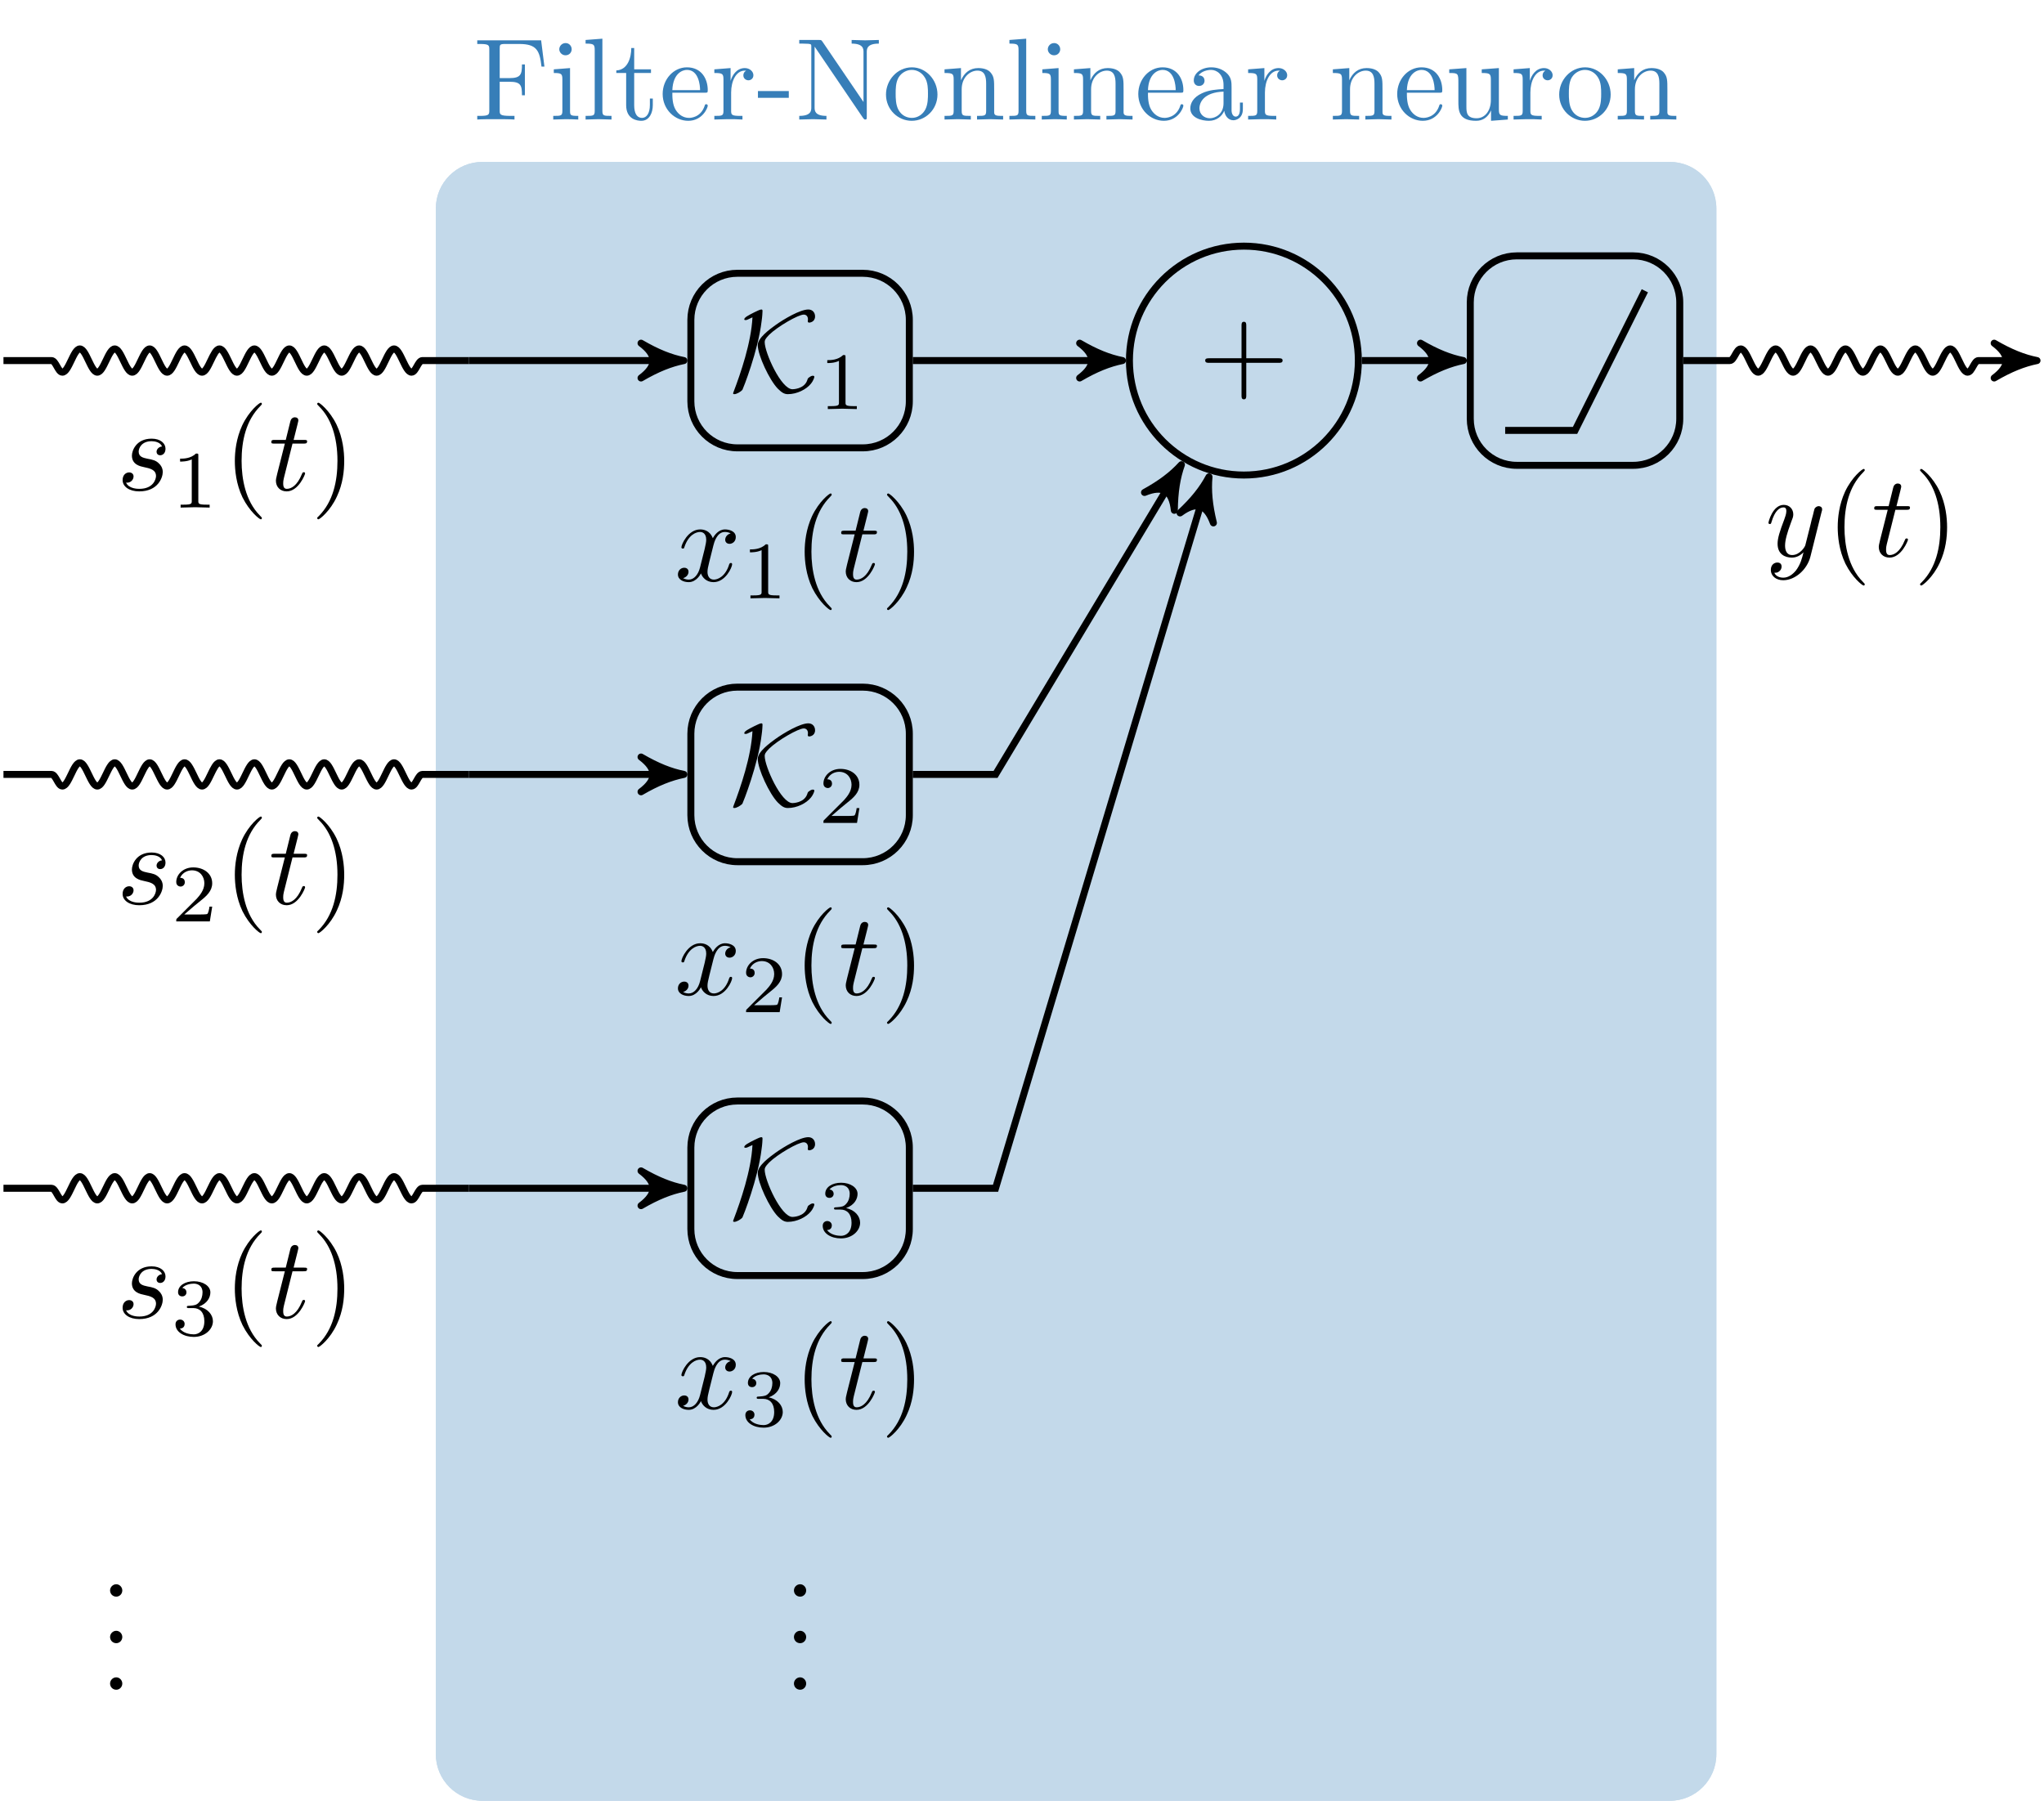 <?xml version="1.0" encoding="UTF-8"?>
<svg xmlns="http://www.w3.org/2000/svg" xmlns:xlink="http://www.w3.org/1999/xlink" width="174.988pt" height="154.179pt" viewBox="0 0 174.988 154.179" version="1.1">
<defs>
<g>
<symbol overflow="visible" id="glyph0-0">
<path style="stroke:none;" d=""/>
</symbol>
<symbol overflow="visible" id="glyph0-1">
<path style="stroke:none;" d="M 6.078 -4.531 L 5.797 -6.781 L 0.328 -6.781 L 0.328 -6.469 L 0.562 -6.469 C 1.328 -6.469 1.359 -6.359 1.359 -6 L 1.359 -0.781 C 1.359 -0.422 1.328 -0.312 0.562 -0.312 L 0.328 -0.312 L 0.328 0 C 0.672 -0.031 1.453 -0.031 1.844 -0.031 C 2.25 -0.031 3.156 -0.031 3.516 0 L 3.516 -0.312 L 3.188 -0.312 C 2.25 -0.312 2.25 -0.438 2.25 -0.781 L 2.25 -3.234 L 3.094 -3.234 C 4.062 -3.234 4.156 -2.922 4.156 -2.078 L 4.406 -2.078 L 4.406 -4.719 L 4.156 -4.719 C 4.156 -3.875 4.062 -3.547 3.094 -3.547 L 2.25 -3.547 L 2.25 -6.078 C 2.25 -6.406 2.266 -6.469 2.734 -6.469 L 3.922 -6.469 C 5.422 -6.469 5.672 -5.906 5.828 -4.531 Z M 6.078 -4.531 "/>
</symbol>
<symbol overflow="visible" id="glyph0-2">
<path style="stroke:none;" d="M 2.469 0 L 2.469 -0.312 C 1.797 -0.312 1.766 -0.359 1.766 -0.75 L 1.766 -4.406 L 0.375 -4.297 L 0.375 -3.984 C 1.016 -3.984 1.109 -3.922 1.109 -3.438 L 1.109 -0.75 C 1.109 -0.312 1 -0.312 0.328 -0.312 L 0.328 0 L 1.422 -0.031 C 1.781 -0.031 2.125 -0.016 2.469 0 Z M 1.906 -6.016 C 1.906 -6.297 1.688 -6.547 1.391 -6.547 C 1.047 -6.547 0.844 -6.266 0.844 -6.016 C 0.844 -5.75 1.078 -5.5 1.375 -5.5 C 1.719 -5.5 1.906 -5.766 1.906 -6.016 Z M 1.906 -6.016 "/>
</symbol>
<symbol overflow="visible" id="glyph0-3">
<path style="stroke:none;" d="M 2.547 0 L 2.547 -0.312 C 1.875 -0.312 1.766 -0.312 1.766 -0.75 L 1.766 -6.922 L 0.328 -6.812 L 0.328 -6.5 C 1.031 -6.5 1.109 -6.438 1.109 -5.938 L 1.109 -0.75 C 1.109 -0.312 1 -0.312 0.328 -0.312 L 0.328 0 L 1.438 -0.031 Z M 2.547 0 "/>
</symbol>
<symbol overflow="visible" id="glyph0-4">
<path style="stroke:none;" d="M 3.312 -1.234 L 3.312 -1.797 L 3.062 -1.797 L 3.062 -1.25 C 3.062 -0.516 2.766 -0.141 2.391 -0.141 C 1.719 -0.141 1.719 -1.047 1.719 -1.219 L 1.719 -3.984 L 3.156 -3.984 L 3.156 -4.297 L 1.719 -4.297 L 1.719 -6.125 L 1.469 -6.125 C 1.469 -5.312 1.172 -4.25 0.188 -4.203 L 0.188 -3.984 L 1.031 -3.984 L 1.031 -1.234 C 1.031 -0.016 1.969 0.109 2.328 0.109 C 3.031 0.109 3.312 -0.594 3.312 -1.234 Z M 3.312 -1.234 "/>
</symbol>
<symbol overflow="visible" id="glyph0-5">
<path style="stroke:none;" d="M 4.141 -1.188 C 4.141 -1.281 4.062 -1.312 4 -1.312 C 3.922 -1.312 3.891 -1.25 3.875 -1.172 C 3.531 -0.141 2.625 -0.141 2.531 -0.141 C 2.031 -0.141 1.641 -0.438 1.406 -0.812 C 1.109 -1.281 1.109 -1.938 1.109 -2.297 L 3.891 -2.297 C 4.109 -2.297 4.141 -2.297 4.141 -2.516 C 4.141 -3.5 3.594 -4.469 2.359 -4.469 C 1.203 -4.469 0.281 -3.438 0.281 -2.188 C 0.281 -0.859 1.328 0.109 2.469 0.109 C 3.688 0.109 4.141 -1 4.141 -1.188 Z M 3.484 -2.516 L 1.109 -2.516 C 1.172 -4 2.016 -4.25 2.359 -4.25 C 3.375 -4.25 3.484 -2.906 3.484 -2.516 Z M 3.484 -2.516 "/>
</symbol>
<symbol overflow="visible" id="glyph0-6">
<path style="stroke:none;" d="M 3.625 -3.797 C 3.625 -4.109 3.312 -4.406 2.891 -4.406 C 2.156 -4.406 1.797 -3.734 1.672 -3.312 L 1.672 -4.406 L 0.281 -4.297 L 0.281 -3.984 C 0.984 -3.984 1.062 -3.922 1.062 -3.422 L 1.062 -0.75 C 1.062 -0.312 0.953 -0.312 0.281 -0.312 L 0.281 0 L 1.422 -0.031 C 1.812 -0.031 2.281 -0.031 2.688 0 L 2.688 -0.312 L 2.469 -0.312 C 1.734 -0.312 1.719 -0.422 1.719 -0.781 L 1.719 -2.312 C 1.719 -3.297 2.141 -4.188 2.891 -4.188 C 2.953 -4.188 2.984 -4.188 3 -4.172 C 2.969 -4.172 2.766 -4.047 2.766 -3.781 C 2.766 -3.516 2.984 -3.359 3.203 -3.359 C 3.375 -3.359 3.625 -3.484 3.625 -3.797 Z M 3.625 -3.797 "/>
</symbol>
<symbol overflow="visible" id="glyph0-7">
<path style="stroke:none;" d="M 2.75 -1.859 L 2.75 -2.438 L 0.109 -2.438 L 0.109 -1.859 Z M 2.75 -1.859 "/>
</symbol>
<symbol overflow="visible" id="glyph0-8">
<path style="stroke:none;" d="M 7.141 -6.5 L 7.141 -6.812 L 5.969 -6.781 L 4.812 -6.812 L 4.812 -6.5 C 5.828 -6.5 5.828 -6.031 5.828 -5.766 L 5.828 -1.5 L 2.312 -6.672 C 2.219 -6.797 2.219 -6.812 2.031 -6.812 L 0.328 -6.812 L 0.328 -6.5 L 0.625 -6.5 C 0.766 -6.5 0.969 -6.484 1.109 -6.484 C 1.344 -6.453 1.359 -6.438 1.359 -6.25 L 1.359 -1.047 C 1.359 -0.781 1.359 -0.312 0.328 -0.312 L 0.328 0 L 1.5 -0.031 L 2.656 0 L 2.656 -0.312 C 1.641 -0.312 1.641 -0.781 1.641 -1.047 L 1.641 -6.234 C 1.688 -6.188 1.688 -6.172 1.734 -6.109 L 5.797 -0.125 C 5.891 -0.016 5.906 0 5.969 0 C 6.109 0 6.109 -0.062 6.109 -0.266 L 6.109 -5.766 C 6.109 -6.031 6.109 -6.5 7.141 -6.5 Z M 7.141 -6.5 "/>
</symbol>
<symbol overflow="visible" id="glyph0-9">
<path style="stroke:none;" d="M 4.688 -2.141 C 4.688 -3.406 3.703 -4.469 2.5 -4.469 C 1.25 -4.469 0.281 -3.375 0.281 -2.141 C 0.281 -0.844 1.312 0.109 2.484 0.109 C 3.688 0.109 4.688 -0.875 4.688 -2.141 Z M 3.875 -2.219 C 3.875 -1.859 3.875 -1.312 3.656 -0.875 C 3.422 -0.422 2.984 -0.141 2.5 -0.141 C 2.062 -0.141 1.625 -0.344 1.359 -0.812 C 1.109 -1.25 1.109 -1.859 1.109 -2.219 C 1.109 -2.609 1.109 -3.141 1.344 -3.578 C 1.609 -4.031 2.078 -4.25 2.484 -4.25 C 2.922 -4.25 3.344 -4.031 3.609 -3.594 C 3.875 -3.172 3.875 -2.594 3.875 -2.219 Z M 3.875 -2.219 "/>
</symbol>
<symbol overflow="visible" id="glyph0-10">
<path style="stroke:none;" d="M 5.328 0 L 5.328 -0.312 C 4.812 -0.312 4.562 -0.312 4.562 -0.609 L 4.562 -2.516 C 4.562 -3.375 4.562 -3.672 4.25 -4.031 C 4.109 -4.203 3.781 -4.406 3.203 -4.406 C 2.469 -4.406 2 -3.984 1.719 -3.359 L 1.719 -4.406 L 0.312 -4.297 L 0.312 -3.984 C 1.016 -3.984 1.094 -3.922 1.094 -3.422 L 1.094 -0.75 C 1.094 -0.312 0.984 -0.312 0.312 -0.312 L 0.312 0 L 1.453 -0.031 L 2.562 0 L 2.562 -0.312 C 1.891 -0.312 1.781 -0.312 1.781 -0.75 L 1.781 -2.594 C 1.781 -3.625 2.5 -4.188 3.125 -4.188 C 3.766 -4.188 3.875 -3.656 3.875 -3.078 L 3.875 -0.75 C 3.875 -0.312 3.766 -0.312 3.094 -0.312 L 3.094 0 L 4.219 -0.031 Z M 5.328 0 "/>
</symbol>
<symbol overflow="visible" id="glyph0-11">
<path style="stroke:none;" d="M 4.812 -0.891 L 4.812 -1.453 L 4.562 -1.453 L 4.562 -0.891 C 4.562 -0.312 4.312 -0.25 4.203 -0.25 C 3.875 -0.25 3.844 -0.703 3.844 -0.75 L 3.844 -2.734 C 3.844 -3.156 3.844 -3.547 3.484 -3.922 C 3.094 -4.312 2.594 -4.469 2.109 -4.469 C 1.297 -4.469 0.609 -4 0.609 -3.344 C 0.609 -3.047 0.812 -2.875 1.062 -2.875 C 1.344 -2.875 1.531 -3.078 1.531 -3.328 C 1.531 -3.453 1.469 -3.781 1.016 -3.781 C 1.281 -4.141 1.781 -4.25 2.094 -4.25 C 2.578 -4.25 3.156 -3.859 3.156 -2.969 L 3.156 -2.609 C 2.641 -2.578 1.938 -2.547 1.312 -2.25 C 0.562 -1.906 0.312 -1.391 0.312 -0.953 C 0.312 -0.141 1.281 0.109 1.906 0.109 C 2.578 0.109 3.031 -0.297 3.219 -0.75 C 3.266 -0.359 3.531 0.062 4 0.062 C 4.203 0.062 4.812 -0.078 4.812 -0.891 Z M 3.156 -1.391 C 3.156 -0.453 2.438 -0.109 1.984 -0.109 C 1.5 -0.109 1.094 -0.453 1.094 -0.953 C 1.094 -1.5 1.5 -2.328 3.156 -2.391 Z M 3.156 -1.391 "/>
</symbol>
<symbol overflow="visible" id="glyph0-12">
<path style="stroke:none;" d="M 5.328 0 L 5.328 -0.312 C 4.641 -0.312 4.562 -0.375 4.562 -0.875 L 4.562 -4.406 L 3.094 -4.297 L 3.094 -3.984 C 3.781 -3.984 3.875 -3.922 3.875 -3.422 L 3.875 -1.656 C 3.875 -0.781 3.391 -0.109 2.656 -0.109 C 1.828 -0.109 1.781 -0.578 1.781 -1.094 L 1.781 -4.406 L 0.312 -4.297 L 0.312 -3.984 C 1.094 -3.984 1.094 -3.953 1.094 -3.078 L 1.094 -1.578 C 1.094 -0.797 1.094 0.109 2.609 0.109 C 3.172 0.109 3.609 -0.172 3.891 -0.781 L 3.891 0.109 Z M 5.328 0 "/>
</symbol>
<symbol overflow="visible" id="glyph0-13">
<path style="stroke:none;" d="M 7.188 -2.5 C 7.188 -2.688 7 -2.688 6.859 -2.688 L 4.078 -2.688 L 4.078 -5.484 C 4.078 -5.625 4.078 -5.812 3.875 -5.812 C 3.672 -5.812 3.672 -5.625 3.672 -5.484 L 3.672 -2.688 L 0.891 -2.688 C 0.75 -2.688 0.562 -2.688 0.562 -2.5 C 0.562 -2.297 0.75 -2.297 0.891 -2.297 L 3.672 -2.297 L 3.672 0.5 C 3.672 0.641 3.672 0.828 3.875 0.828 C 4.078 0.828 4.078 0.641 4.078 0.5 L 4.078 -2.297 L 6.859 -2.297 C 7 -2.297 7.188 -2.297 7.188 -2.5 Z M 7.188 -2.5 "/>
</symbol>
<symbol overflow="visible" id="glyph0-14">
<path style="stroke:none;" d="M 1.906 -0.531 C 1.906 -0.812 1.672 -1.062 1.391 -1.062 C 1.094 -1.062 0.859 -0.812 0.859 -0.531 C 0.859 -0.234 1.094 0 1.391 0 C 1.672 0 1.906 -0.234 1.906 -0.531 Z M 1.906 -0.531 "/>
</symbol>
<symbol overflow="visible" id="glyph1-0">
<path style="stroke:none;" d=""/>
</symbol>
<symbol overflow="visible" id="glyph1-1">
<path style="stroke:none;" d="M 1.953 -6.359 C 1.844 -4.188 0.938 -1.562 0.344 0 C 0.297 0.125 0.297 0.141 0.297 0.156 C 0.297 0.219 0.375 0.219 0.406 0.219 C 0.578 0.219 0.938 0.031 1.094 -0.156 C 1.141 -0.234 2.438 -3.484 2.734 -6.016 C 2.797 -6.422 2.812 -6.828 2.812 -6.875 C 2.812 -6.984 2.812 -7.031 2.703 -7.031 C 2.594 -7.031 2.297 -6.875 2.094 -6.781 C 1.641 -6.547 1.25 -6.359 1.25 -6.188 C 1.25 -6.125 1.328 -6.125 1.359 -6.125 C 1.453 -6.125 1.469 -6.125 1.953 -6.359 Z M 7.25 -1.266 C 7.25 -1.281 7.25 -1.359 7.125 -1.359 C 7.078 -1.359 6.969 -1.344 6.828 -1.234 C 6.703 -1.156 6.688 -1.125 6.641 -0.969 C 6.375 -0.203 5.391 -0.203 5.375 -0.203 C 4.406 -0.203 3 -3.344 3 -4.234 C 3 -4.391 3.031 -4.5 3.375 -4.859 C 4.109 -5.578 5.875 -6.594 6.344 -6.594 C 6.562 -6.594 6.703 -6.438 6.703 -6.188 C 6.703 -6.109 6.688 -6.062 6.688 -6.016 C 6.688 -5.969 6.719 -5.906 6.812 -5.906 C 6.828 -5.906 7.312 -5.938 7.312 -6.438 C 7.312 -6.766 7.094 -7.031 6.734 -7.031 C 6.047 -7.031 4.672 -6.234 3.891 -5.672 C 3.469 -5.359 2.406 -4.609 2.406 -3.984 C 2.406 -3.125 3.406 -0.984 4.125 -0.25 C 4.469 0.094 4.688 0.219 4.984 0.219 C 5.766 0.219 6.562 -0.188 6.953 -0.672 C 7.203 -0.984 7.25 -1.234 7.25 -1.266 Z M 7.25 -1.266 "/>
</symbol>
<symbol overflow="visible" id="glyph2-0">
<path style="stroke:none;" d=""/>
</symbol>
<symbol overflow="visible" id="glyph2-1">
<path style="stroke:none;" d="M 2.328 -4.438 C 2.328 -4.625 2.328 -4.625 2.125 -4.625 C 1.672 -4.188 1.047 -4.188 0.766 -4.188 L 0.766 -3.938 C 0.922 -3.938 1.391 -3.938 1.766 -4.125 L 1.766 -0.578 C 1.766 -0.344 1.766 -0.25 1.078 -0.25 L 0.812 -0.25 L 0.812 0 C 0.938 0 1.797 -0.031 2.047 -0.031 C 2.266 -0.031 3.141 0 3.297 0 L 3.297 -0.25 L 3.031 -0.25 C 2.328 -0.25 2.328 -0.344 2.328 -0.578 Z M 2.328 -4.438 "/>
</symbol>
<symbol overflow="visible" id="glyph2-2">
<path style="stroke:none;" d="M 3.516 -1.266 L 3.281 -1.266 C 3.266 -1.109 3.188 -0.703 3.094 -0.641 C 3.047 -0.594 2.516 -0.594 2.406 -0.594 L 1.125 -0.594 C 1.859 -1.234 2.109 -1.438 2.516 -1.766 C 3.031 -2.172 3.516 -2.609 3.516 -3.266 C 3.516 -4.109 2.781 -4.625 1.891 -4.625 C 1.031 -4.625 0.438 -4.016 0.438 -3.375 C 0.438 -3.031 0.734 -2.984 0.812 -2.984 C 0.969 -2.984 1.172 -3.109 1.172 -3.359 C 1.172 -3.484 1.125 -3.734 0.766 -3.734 C 0.984 -4.219 1.453 -4.375 1.781 -4.375 C 2.484 -4.375 2.844 -3.828 2.844 -3.266 C 2.844 -2.656 2.406 -2.188 2.188 -1.938 L 0.516 -0.266 C 0.438 -0.203 0.438 -0.188 0.438 0 L 3.312 0 Z M 3.516 -1.266 "/>
</symbol>
<symbol overflow="visible" id="glyph2-3">
<path style="stroke:none;" d="M 1.906 -2.328 C 2.453 -2.328 2.844 -1.953 2.844 -1.203 C 2.844 -0.344 2.328 -0.078 1.938 -0.078 C 1.656 -0.078 1.031 -0.156 0.75 -0.578 C 1.078 -0.578 1.156 -0.812 1.156 -0.969 C 1.156 -1.188 0.984 -1.344 0.766 -1.344 C 0.578 -1.344 0.375 -1.219 0.375 -0.938 C 0.375 -0.281 1.094 0.141 1.938 0.141 C 2.906 0.141 3.578 -0.516 3.578 -1.203 C 3.578 -1.75 3.141 -2.297 2.375 -2.453 C 3.094 -2.719 3.359 -3.234 3.359 -3.672 C 3.359 -4.219 2.734 -4.625 1.953 -4.625 C 1.188 -4.625 0.594 -4.25 0.594 -3.688 C 0.594 -3.453 0.75 -3.328 0.953 -3.328 C 1.172 -3.328 1.312 -3.484 1.312 -3.672 C 1.312 -3.875 1.172 -4.031 0.953 -4.047 C 1.203 -4.344 1.672 -4.422 1.938 -4.422 C 2.25 -4.422 2.688 -4.266 2.688 -3.672 C 2.688 -3.375 2.594 -3.047 2.406 -2.844 C 2.188 -2.578 1.984 -2.562 1.641 -2.531 C 1.469 -2.516 1.453 -2.516 1.422 -2.516 C 1.406 -2.516 1.344 -2.5 1.344 -2.422 C 1.344 -2.328 1.406 -2.328 1.531 -2.328 Z M 1.906 -2.328 "/>
</symbol>
<symbol overflow="visible" id="glyph3-0">
<path style="stroke:none;" d=""/>
</symbol>
<symbol overflow="visible" id="glyph3-1">
<path style="stroke:none;" d="M 3.328 -3.016 C 3.391 -3.266 3.625 -4.188 4.312 -4.188 C 4.359 -4.188 4.609 -4.188 4.812 -4.062 C 4.531 -4 4.344 -3.766 4.344 -3.516 C 4.344 -3.359 4.453 -3.172 4.719 -3.172 C 4.938 -3.172 5.25 -3.344 5.25 -3.75 C 5.25 -4.266 4.672 -4.406 4.328 -4.406 C 3.75 -4.406 3.406 -3.875 3.281 -3.656 C 3.031 -4.312 2.5 -4.406 2.203 -4.406 C 1.172 -4.406 0.594 -3.125 0.594 -2.875 C 0.594 -2.766 0.703 -2.766 0.719 -2.766 C 0.797 -2.766 0.828 -2.797 0.844 -2.875 C 1.188 -3.938 1.844 -4.188 2.188 -4.188 C 2.375 -4.188 2.719 -4.094 2.719 -3.516 C 2.719 -3.203 2.547 -2.547 2.188 -1.141 C 2.031 -0.531 1.672 -0.109 1.234 -0.109 C 1.172 -0.109 0.953 -0.109 0.734 -0.234 C 0.984 -0.297 1.203 -0.5 1.203 -0.781 C 1.203 -1.047 0.984 -1.125 0.844 -1.125 C 0.531 -1.125 0.297 -0.875 0.297 -0.547 C 0.297 -0.094 0.781 0.109 1.219 0.109 C 1.891 0.109 2.25 -0.594 2.266 -0.641 C 2.391 -0.281 2.75 0.109 3.344 0.109 C 4.375 0.109 4.938 -1.172 4.938 -1.422 C 4.938 -1.531 4.859 -1.531 4.828 -1.531 C 4.734 -1.531 4.719 -1.484 4.688 -1.422 C 4.359 -0.344 3.688 -0.109 3.375 -0.109 C 2.984 -0.109 2.828 -0.422 2.828 -0.766 C 2.828 -0.984 2.875 -1.203 2.984 -1.641 Z M 3.328 -3.016 "/>
</symbol>
<symbol overflow="visible" id="glyph3-2">
<path style="stroke:none;" d="M 2.047 -3.984 L 2.984 -3.984 C 3.188 -3.984 3.297 -3.984 3.297 -4.188 C 3.297 -4.297 3.188 -4.297 3.016 -4.297 L 2.141 -4.297 C 2.5 -5.719 2.547 -5.906 2.547 -5.969 C 2.547 -6.141 2.422 -6.234 2.25 -6.234 C 2.219 -6.234 1.938 -6.234 1.859 -5.875 L 1.469 -4.297 L 0.531 -4.297 C 0.328 -4.297 0.234 -4.297 0.234 -4.109 C 0.234 -3.984 0.312 -3.984 0.516 -3.984 L 1.391 -3.984 C 0.672 -1.156 0.625 -0.984 0.625 -0.812 C 0.625 -0.266 1 0.109 1.547 0.109 C 2.562 0.109 3.125 -1.344 3.125 -1.422 C 3.125 -1.531 3.047 -1.531 3.016 -1.531 C 2.922 -1.531 2.906 -1.5 2.859 -1.391 C 2.438 -0.344 1.906 -0.109 1.562 -0.109 C 1.359 -0.109 1.25 -0.234 1.25 -0.562 C 1.25 -0.812 1.281 -0.875 1.312 -1.047 Z M 2.047 -3.984 "/>
</symbol>
<symbol overflow="visible" id="glyph3-3">
<path style="stroke:none;" d="M 3.891 -3.734 C 3.625 -3.719 3.422 -3.5 3.422 -3.281 C 3.422 -3.141 3.516 -2.984 3.734 -2.984 C 3.953 -2.984 4.188 -3.156 4.188 -3.547 C 4.188 -4 3.766 -4.406 3 -4.406 C 1.688 -4.406 1.312 -3.391 1.312 -2.953 C 1.312 -2.172 2.047 -2.031 2.344 -1.969 C 2.859 -1.859 3.375 -1.75 3.375 -1.203 C 3.375 -0.953 3.156 -0.109 1.953 -0.109 C 1.812 -0.109 1.047 -0.109 0.812 -0.641 C 1.203 -0.594 1.453 -0.891 1.453 -1.172 C 1.453 -1.391 1.281 -1.516 1.078 -1.516 C 0.812 -1.516 0.516 -1.312 0.516 -0.859 C 0.516 -0.297 1.094 0.109 1.938 0.109 C 3.562 0.109 3.953 -1.094 3.953 -1.547 C 3.953 -1.906 3.766 -2.156 3.641 -2.266 C 3.375 -2.547 3.078 -2.609 2.641 -2.688 C 2.281 -2.766 1.891 -2.844 1.891 -3.297 C 1.891 -3.578 2.125 -4.188 3 -4.188 C 3.25 -4.188 3.75 -4.109 3.891 -3.734 Z M 3.891 -3.734 "/>
</symbol>
<symbol overflow="visible" id="glyph3-4">
<path style="stroke:none;" d="M 4.844 -3.797 C 4.891 -3.938 4.891 -3.953 4.891 -4.031 C 4.891 -4.203 4.75 -4.297 4.594 -4.297 C 4.5 -4.297 4.344 -4.234 4.25 -4.094 C 4.234 -4.031 4.141 -3.734 4.109 -3.547 C 4.031 -3.297 3.969 -3.016 3.906 -2.75 L 3.453 -0.953 C 3.422 -0.812 2.984 -0.109 2.328 -0.109 C 1.828 -0.109 1.719 -0.547 1.719 -0.922 C 1.719 -1.375 1.891 -2 2.219 -2.875 C 2.375 -3.281 2.422 -3.391 2.422 -3.594 C 2.422 -4.031 2.109 -4.406 1.609 -4.406 C 0.656 -4.406 0.297 -2.953 0.297 -2.875 C 0.297 -2.766 0.391 -2.766 0.406 -2.766 C 0.516 -2.766 0.516 -2.797 0.562 -2.953 C 0.844 -3.891 1.234 -4.188 1.578 -4.188 C 1.656 -4.188 1.828 -4.188 1.828 -3.875 C 1.828 -3.625 1.719 -3.359 1.656 -3.172 C 1.25 -2.109 1.078 -1.547 1.078 -1.078 C 1.078 -0.188 1.703 0.109 2.297 0.109 C 2.688 0.109 3.016 -0.062 3.297 -0.344 C 3.172 0.172 3.047 0.672 2.656 1.203 C 2.391 1.531 2.016 1.828 1.562 1.828 C 1.422 1.828 0.969 1.797 0.797 1.406 C 0.953 1.406 1.094 1.406 1.219 1.281 C 1.328 1.203 1.422 1.062 1.422 0.875 C 1.422 0.562 1.156 0.531 1.062 0.531 C 0.828 0.531 0.5 0.688 0.5 1.172 C 0.5 1.672 0.938 2.047 1.562 2.047 C 2.578 2.047 3.609 1.141 3.891 0.016 Z M 4.844 -3.797 "/>
</symbol>
<symbol overflow="visible" id="glyph4-0">
<path style="stroke:none;" d=""/>
</symbol>
<symbol overflow="visible" id="glyph4-1">
<path style="stroke:none;" d="M 3.297 2.391 C 3.297 2.359 3.297 2.344 3.125 2.172 C 1.891 0.922 1.562 -0.969 1.562 -2.5 C 1.562 -4.234 1.938 -5.969 3.172 -7.203 C 3.297 -7.328 3.297 -7.344 3.297 -7.375 C 3.297 -7.453 3.266 -7.484 3.203 -7.484 C 3.094 -7.484 2.203 -6.797 1.609 -5.531 C 1.109 -4.438 0.984 -3.328 0.984 -2.5 C 0.984 -1.719 1.094 -0.516 1.641 0.625 C 2.25 1.844 3.094 2.5 3.203 2.5 C 3.266 2.5 3.297 2.469 3.297 2.391 Z M 3.297 2.391 "/>
</symbol>
<symbol overflow="visible" id="glyph4-2">
<path style="stroke:none;" d="M 2.875 -2.5 C 2.875 -3.266 2.766 -4.469 2.219 -5.609 C 1.625 -6.828 0.766 -7.484 0.672 -7.484 C 0.609 -7.484 0.562 -7.438 0.562 -7.375 C 0.562 -7.344 0.562 -7.328 0.75 -7.141 C 1.734 -6.156 2.297 -4.578 2.297 -2.5 C 2.297 -0.781 1.938 0.969 0.703 2.219 C 0.562 2.344 0.562 2.359 0.562 2.391 C 0.562 2.453 0.609 2.5 0.672 2.5 C 0.766 2.5 1.672 1.812 2.25 0.547 C 2.766 -0.547 2.875 -1.656 2.875 -2.5 Z M 2.875 -2.5 "/>
</symbol>
</g>
<clipPath id="clip1">
  <path d="M 37 13 L 147 13 L 147 154.18 L 37 154.18 Z M 37 13 "/>
</clipPath>
<clipPath id="clip2">
  <path d="M 37 13 L 147 13 L 147 154.18 L 37 154.18 Z M 37 13 "/>
</clipPath>
<clipPath id="clip3">
  <path d="M 41.297 13.863 L 142.953 13.863 C 145.156 13.863 146.938 15.648 146.938 17.848 L 146.938 150.195 C 146.938 152.398 145.156 154.18 142.953 154.18 L 41.297 154.18 C 39.098 154.18 37.312 152.398 37.312 150.195 L 37.312 17.848 C 37.312 15.648 39.098 13.863 41.297 13.863 Z M 41.297 13.863 "/>
</clipPath>
<linearGradient id="linear0" gradientUnits="userSpaceOnUse" x1="0" y1="25.003" x2="0" y2="74.997" gradientTransform="matrix(0,-2.807,-2.193,0,201.764,224.356)">
<stop offset="0" style="stop-color:rgb(76.471%,84.824%,91.646%);stop-opacity:1;"/>
<stop offset="0.5" style="stop-color:rgb(76.471%,84.824%,91.646%);stop-opacity:1;"/>
<stop offset="1" style="stop-color:rgb(76.471%,84.824%,91.646%);stop-opacity:1;"/>
</linearGradient>
<clipPath id="clip4">
  <path d="M 135 21 L 174.988 21 L 174.988 41 L 135 41 Z M 135 21 "/>
</clipPath>
<clipPath id="clip5">
  <path d="M 170 29 L 174.988 29 L 174.988 33 L 170 33 Z M 170 29 "/>
</clipPath>
</defs>
<g id="surface46">
<g clip-path="url(#clip1)" clip-rule="nonzero">
<path style=" stroke:none;fill-rule:nonzero;fill:rgb(76.471%,84.824%,91.646%);fill-opacity:1;" d="M 41.297 13.863 L 142.953 13.863 C 145.156 13.863 146.938 15.648 146.938 17.848 L 146.938 150.195 C 146.938 152.398 145.156 154.18 142.953 154.18 L 41.297 154.18 C 39.098 154.18 37.312 152.398 37.312 150.195 L 37.312 17.848 C 37.312 15.648 39.098 13.863 41.297 13.863 Z M 41.297 13.863 "/>
</g>
<g clip-path="url(#clip2)" clip-rule="nonzero">
<g clip-path="url(#clip3)" clip-rule="nonzero">
<path style=" stroke:none;fill-rule:nonzero;fill:url(#linear0);" d="M 146.938 154.18 L 37.312 154.18 L 37.312 13.863 L 146.938 13.863 Z M 146.938 154.18 "/>
</g>
</g>
<g style="fill:rgb(21.57%,49.411%,72.156%);fill-opacity:1;">
  <use xlink:href="#glyph0-1" x="40.53" y="10.234"/>
  <use xlink:href="#glyph0-2" x="47.036" y="10.234"/>
  <use xlink:href="#glyph0-3" x="49.805" y="10.234"/>
  <use xlink:href="#glyph0-4" x="52.575" y="10.234"/>
  <use xlink:href="#glyph0-5" x="56.45" y="10.234"/>
  <use xlink:href="#glyph0-6" x="60.874" y="10.234"/>
  <use xlink:href="#glyph0-7" x="64.779" y="10.234"/>
  <use xlink:href="#glyph0-8" x="68.097" y="10.234"/>
  <use xlink:href="#glyph0-9" x="75.569" y="10.234"/>
  <use xlink:href="#glyph0-10" x="80.55" y="10.234"/>
  <use xlink:href="#glyph0-3" x="86.089" y="10.234"/>
  <use xlink:href="#glyph0-2" x="88.859" y="10.234"/>
  <use xlink:href="#glyph0-10" x="91.628" y="10.234"/>
  <use xlink:href="#glyph0-5" x="97.168" y="10.234"/>
  <use xlink:href="#glyph0-11" x="101.591" y="10.234"/>
  <use xlink:href="#glyph0-6" x="106.572" y="10.234"/>
</g>
<g style="fill:rgb(21.57%,49.411%,72.156%);fill-opacity:1;">
  <use xlink:href="#glyph0-10" x="113.795" y="10.234"/>
  <use xlink:href="#glyph0-5" x="119.334" y="10.234"/>
  <use xlink:href="#glyph0-12" x="123.758" y="10.234"/>
  <use xlink:href="#glyph0-6" x="129.297" y="10.234"/>
  <use xlink:href="#glyph0-9" x="133.202" y="10.234"/>
  <use xlink:href="#glyph0-10" x="138.184" y="10.234"/>
</g>
<path style="fill:none;stroke-width:0.598;stroke-linecap:butt;stroke-linejoin:miter;stroke:rgb(0%,0%,0%);stroke-opacity:1;stroke-miterlimit:10;" d="M 50.714 -5.98 L 56.695 -5.98 L 62.671 5.977 " transform="matrix(1,0,0,-1,78.145,30.872)"/>
<path style="fill:none;stroke-width:0.598;stroke-linecap:butt;stroke-linejoin:miter;stroke:rgb(0%,0%,0%);stroke-opacity:1;stroke-miterlimit:10;" d="M 61.675 8.966 L 51.71 8.966 C 49.511 8.966 47.726 7.181 47.726 4.981 L 47.726 -4.98 C 47.726 -7.183 49.511 -8.968 51.71 -8.968 L 61.675 -8.968 C 63.875 -8.968 65.66 -7.183 65.66 -4.98 L 65.66 4.981 C 65.66 7.181 63.875 8.966 61.675 8.966 Z M 61.675 8.966 " transform="matrix(1,0,0,-1,78.145,30.872)"/>
<path style="fill:none;stroke-width:0.598;stroke-linecap:butt;stroke-linejoin:miter;stroke:rgb(0%,0%,0%);stroke-opacity:1;stroke-miterlimit:10;" d="M 38.144 0.001 C 38.144 5.411 33.757 9.798 28.347 9.798 C 22.933 9.798 18.546 5.411 18.546 0.001 C 18.546 -5.413 22.933 -9.8 28.347 -9.8 C 33.757 -9.8 38.144 -5.413 38.144 0.001 Z M 38.144 0.001 " transform="matrix(1,0,0,-1,78.145,30.872)"/>
<g style="fill:rgb(0%,0%,0%);fill-opacity:1;">
  <use xlink:href="#glyph0-13" x="102.616" y="33.362"/>
</g>
<path style="fill:none;stroke-width:0.598;stroke-linecap:butt;stroke-linejoin:miter;stroke:rgb(0%,0%,0%);stroke-opacity:1;stroke-miterlimit:10;" d="M 38.445 0.001 L 46.214 0.001 " transform="matrix(1,0,0,-1,78.145,30.872)"/>
<path style="fill-rule:nonzero;fill:rgb(0%,0%,0%);fill-opacity:1;stroke-width:0.598;stroke-linecap:butt;stroke-linejoin:round;stroke:rgb(0%,0%,0%);stroke-opacity:1;stroke-miterlimit:10;" d="M 0.916 0.001 C -0.229 0.227 -1.373 0.688 -2.748 1.489 C -1.373 0.458 -1.373 -0.46 -2.748 -1.491 C -1.373 -0.687 -0.229 -0.23 0.916 0.001 Z M 0.916 0.001 " transform="matrix(1,0,0,-1,124.358,30.872)"/>
<path style="fill:none;stroke-width:0.598;stroke-linecap:butt;stroke-linejoin:miter;stroke:rgb(0%,0%,0%);stroke-opacity:1;stroke-miterlimit:10;" d="M -4.286 7.474 L -15.016 7.474 C -17.215 7.474 -19 5.688 -19 3.485 L -19 -3.487 C -19 -5.687 -17.215 -7.472 -15.016 -7.472 L -4.286 -7.472 C -2.083 -7.472 -0.297 -5.687 -0.297 -3.487 L -0.297 3.485 C -0.297 5.688 -2.083 7.474 -4.286 7.474 Z M -4.286 7.474 " transform="matrix(1,0,0,-1,78.145,30.872)"/>
<g style="fill:rgb(0%,0%,0%);fill-opacity:1;">
  <use xlink:href="#glyph1-1" x="62.466" y="33.529"/>
</g>
<g style="fill:rgb(0%,0%,0%);fill-opacity:1;">
  <use xlink:href="#glyph2-1" x="70.057" y="35.023"/>
</g>
<g style="fill:rgb(0%,0%,0%);fill-opacity:1;">
  <use xlink:href="#glyph3-1" x="57.741" y="49.734"/>
</g>
<g style="fill:rgb(0%,0%,0%);fill-opacity:1;">
  <use xlink:href="#glyph2-1" x="63.435" y="51.228"/>
</g>
<g style="fill:rgb(0%,0%,0%);fill-opacity:1;">
  <use xlink:href="#glyph4-1" x="67.904" y="49.734"/>
</g>
<g style="fill:rgb(0%,0%,0%);fill-opacity:1;">
  <use xlink:href="#glyph3-2" x="71.779" y="49.734"/>
</g>
<g style="fill:rgb(0%,0%,0%);fill-opacity:1;">
  <use xlink:href="#glyph4-2" x="75.376" y="49.734"/>
</g>
<path style="fill:none;stroke-width:0.598;stroke-linecap:butt;stroke-linejoin:miter;stroke:rgb(0%,0%,0%);stroke-opacity:1;stroke-miterlimit:10;" d="M -37.997 0.001 L -41.981 0.001 C -42.356 0.001 -42.543 -0.995 -42.915 -0.995 C -43.188 -0.995 -43.418 -0.511 -43.665 0.001 C -43.907 0.509 -44.141 0.997 -44.411 0.997 C -44.68 0.997 -44.915 0.509 -45.157 0.001 C -45.399 -0.511 -45.633 -0.995 -45.903 -0.995 C -46.176 -0.995 -46.407 -0.511 -46.653 0.001 C -46.895 0.509 -47.129 0.997 -47.399 0.997 C -47.668 0.997 -47.903 0.509 -48.145 0.001 C -48.391 -0.511 -48.622 -0.995 -48.895 -0.995 C -49.165 -0.995 -49.395 -0.511 -49.641 0.001 C -49.883 0.509 -50.118 0.997 -50.387 0.997 C -50.657 0.997 -50.891 0.509 -51.133 0.001 C -51.379 -0.511 -51.61 -0.995 -51.883 -0.995 C -52.153 -0.995 -52.387 -0.511 -52.629 0.001 C -52.872 0.509 -53.106 0.997 -53.375 0.997 C -53.649 0.997 -53.879 0.509 -54.125 0.001 C -54.368 -0.511 -54.602 -0.995 -54.872 -0.995 C -55.141 -0.995 -55.375 -0.511 -55.618 0.001 C -55.86 0.509 -56.094 0.997 -56.364 0.997 C -56.637 0.997 -56.868 0.509 -57.114 0.001 C -57.356 -0.511 -57.59 -0.995 -57.86 -0.995 C -58.129 -0.995 -58.364 -0.511 -58.606 0.001 C -58.852 0.509 -59.083 0.997 -59.356 0.997 C -59.625 0.997 -59.856 0.509 -60.102 0.001 C -60.344 -0.511 -60.579 -0.995 -60.848 -0.995 C -61.118 -0.995 -61.352 -0.511 -61.594 0.001 C -61.84 0.509 -62.071 0.997 -62.344 0.997 C -62.614 0.997 -62.848 0.509 -63.09 0.001 C -63.333 -0.511 -63.567 -0.995 -63.836 -0.995 C -64.11 -0.995 -64.34 -0.511 -64.586 0.001 C -64.829 0.509 -65.063 0.997 -65.332 0.997 C -65.602 0.997 -65.836 0.509 -66.079 0.001 C -66.321 -0.511 -66.555 -0.995 -66.825 -0.995 C -67.098 -0.995 -67.329 -0.511 -67.575 0.001 C -67.817 0.509 -68.051 0.997 -68.321 0.997 C -68.59 0.997 -68.825 0.509 -69.067 0.001 C -69.313 -0.511 -69.543 -0.995 -69.817 -0.995 C -70.086 -0.995 -70.317 -0.511 -70.563 0.001 C -70.805 0.509 -71.04 0.997 -71.309 0.997 C -71.579 0.997 -71.813 0.509 -72.055 0.001 C -72.301 -0.511 -72.532 -0.995 -72.805 -0.995 C -73.176 -0.995 -73.364 0.001 -73.739 0.001 L -77.848 0.001 " transform="matrix(1,0,0,-1,78.145,30.872)"/>
<g style="fill:rgb(0%,0%,0%);fill-opacity:1;">
  <use xlink:href="#glyph3-3" x="9.981" y="41.963"/>
</g>
<g style="fill:rgb(0%,0%,0%);fill-opacity:1;">
  <use xlink:href="#glyph2-1" x="14.651" y="43.458"/>
</g>
<g style="fill:rgb(0%,0%,0%);fill-opacity:1;">
  <use xlink:href="#glyph4-1" x="19.121" y="41.963"/>
</g>
<g style="fill:rgb(0%,0%,0%);fill-opacity:1;">
  <use xlink:href="#glyph3-2" x="22.995" y="41.963"/>
</g>
<g style="fill:rgb(0%,0%,0%);fill-opacity:1;">
  <use xlink:href="#glyph4-2" x="26.593" y="41.963"/>
</g>
<path style="fill:none;stroke-width:0.598;stroke-linecap:butt;stroke-linejoin:miter;stroke:rgb(0%,0%,0%);stroke-opacity:1;stroke-miterlimit:10;" d="M -37.997 0.001 L -20.516 0.001 " transform="matrix(1,0,0,-1,78.145,30.872)"/>
<path style="fill-rule:nonzero;fill:rgb(0%,0%,0%);fill-opacity:1;stroke-width:0.598;stroke-linecap:butt;stroke-linejoin:round;stroke:rgb(0%,0%,0%);stroke-opacity:1;stroke-miterlimit:10;" d="M 0.917 0.001 C -0.228 0.227 -1.376 0.688 -2.751 1.489 C -1.376 0.458 -1.376 -0.46 -2.751 -1.491 C -1.376 -0.687 -0.228 -0.23 0.917 0.001 Z M 0.917 0.001 " transform="matrix(1,0,0,-1,57.63,30.872)"/>
<path style="fill:none;stroke-width:0.598;stroke-linecap:butt;stroke-linejoin:miter;stroke:rgb(0%,0%,0%);stroke-opacity:1;stroke-miterlimit:10;" d="M -0 0.001 L 17.035 0.001 " transform="matrix(1,0,0,-1,78.145,30.872)"/>
<path style="fill-rule:nonzero;fill:rgb(0%,0%,0%);fill-opacity:1;stroke-width:0.598;stroke-linecap:butt;stroke-linejoin:round;stroke:rgb(0%,0%,0%);stroke-opacity:1;stroke-miterlimit:10;" d="M 0.915 0.001 C -0.229 0.227 -1.374 0.688 -2.749 1.489 C -1.374 0.458 -1.374 -0.46 -2.749 -1.491 C -1.374 -0.687 -0.229 -0.23 0.915 0.001 Z M 0.915 0.001 " transform="matrix(1,0,0,-1,95.179,30.872)"/>
<path style="fill:none;stroke-width:0.598;stroke-linecap:butt;stroke-linejoin:miter;stroke:rgb(0%,0%,0%);stroke-opacity:1;stroke-miterlimit:10;" d="M -4.286 -27.96 L -15.016 -27.96 C -17.215 -27.96 -19 -29.745 -19 -31.948 L -19 -38.921 C -19 -41.12 -17.215 -42.905 -15.016 -42.905 L -4.286 -42.905 C -2.083 -42.905 -0.297 -41.12 -0.297 -38.921 L -0.297 -31.948 C -0.297 -29.745 -2.083 -27.96 -4.286 -27.96 Z M -4.286 -27.96 " transform="matrix(1,0,0,-1,78.145,30.872)"/>
<g style="fill:rgb(0%,0%,0%);fill-opacity:1;">
  <use xlink:href="#glyph1-1" x="62.466" y="68.962"/>
</g>
<g style="fill:rgb(0%,0%,0%);fill-opacity:1;">
  <use xlink:href="#glyph2-2" x="70.057" y="70.456"/>
</g>
<g style="fill:rgb(0%,0%,0%);fill-opacity:1;">
  <use xlink:href="#glyph3-1" x="57.741" y="85.167"/>
</g>
<g style="fill:rgb(0%,0%,0%);fill-opacity:1;">
  <use xlink:href="#glyph2-2" x="63.435" y="86.661"/>
</g>
<g style="fill:rgb(0%,0%,0%);fill-opacity:1;">
  <use xlink:href="#glyph4-1" x="67.904" y="85.167"/>
</g>
<g style="fill:rgb(0%,0%,0%);fill-opacity:1;">
  <use xlink:href="#glyph3-2" x="71.779" y="85.167"/>
</g>
<g style="fill:rgb(0%,0%,0%);fill-opacity:1;">
  <use xlink:href="#glyph4-2" x="75.376" y="85.167"/>
</g>
<path style="fill:none;stroke-width:0.598;stroke-linecap:butt;stroke-linejoin:miter;stroke:rgb(0%,0%,0%);stroke-opacity:1;stroke-miterlimit:10;" d="M -37.997 -35.433 L -41.981 -35.433 C -42.356 -35.433 -42.543 -36.429 -42.915 -36.429 C -43.188 -36.429 -43.418 -35.944 -43.665 -35.433 C -43.907 -34.925 -44.141 -34.437 -44.411 -34.437 C -44.68 -34.437 -44.915 -34.925 -45.157 -35.433 C -45.399 -35.944 -45.633 -36.429 -45.903 -36.429 C -46.176 -36.429 -46.407 -35.944 -46.653 -35.433 C -46.895 -34.925 -47.129 -34.437 -47.399 -34.437 C -47.668 -34.437 -47.903 -34.925 -48.145 -35.433 C -48.391 -35.944 -48.622 -36.429 -48.895 -36.429 C -49.165 -36.429 -49.395 -35.944 -49.641 -35.433 C -49.883 -34.925 -50.118 -34.437 -50.387 -34.437 C -50.657 -34.437 -50.891 -34.925 -51.133 -35.433 C -51.379 -35.944 -51.61 -36.429 -51.883 -36.429 C -52.153 -36.429 -52.387 -35.944 -52.629 -35.433 C -52.872 -34.925 -53.106 -34.437 -53.375 -34.437 C -53.649 -34.437 -53.879 -34.925 -54.125 -35.433 C -54.368 -35.944 -54.602 -36.429 -54.872 -36.429 C -55.141 -36.429 -55.375 -35.944 -55.618 -35.433 C -55.86 -34.925 -56.094 -34.437 -56.364 -34.437 C -56.637 -34.437 -56.868 -34.925 -57.114 -35.433 C -57.356 -35.944 -57.59 -36.429 -57.86 -36.429 C -58.129 -36.429 -58.364 -35.944 -58.606 -35.433 C -58.852 -34.925 -59.083 -34.437 -59.356 -34.437 C -59.625 -34.437 -59.856 -34.925 -60.102 -35.433 C -60.344 -35.944 -60.579 -36.429 -60.848 -36.429 C -61.118 -36.429 -61.352 -35.944 -61.594 -35.433 C -61.84 -34.925 -62.071 -34.437 -62.344 -34.437 C -62.614 -34.437 -62.848 -34.925 -63.09 -35.433 C -63.333 -35.944 -63.567 -36.429 -63.836 -36.429 C -64.11 -36.429 -64.34 -35.944 -64.586 -35.433 C -64.829 -34.925 -65.063 -34.437 -65.332 -34.437 C -65.602 -34.437 -65.836 -34.925 -66.079 -35.433 C -66.321 -35.944 -66.555 -36.429 -66.825 -36.429 C -67.098 -36.429 -67.329 -35.944 -67.575 -35.433 C -67.817 -34.925 -68.051 -34.437 -68.321 -34.437 C -68.59 -34.437 -68.825 -34.925 -69.067 -35.433 C -69.313 -35.944 -69.543 -36.429 -69.817 -36.429 C -70.086 -36.429 -70.317 -35.944 -70.563 -35.433 C -70.805 -34.925 -71.04 -34.437 -71.309 -34.437 C -71.579 -34.437 -71.813 -34.925 -72.055 -35.433 C -72.301 -35.944 -72.532 -36.429 -72.805 -36.429 C -73.176 -36.429 -73.364 -35.433 -73.739 -35.433 L -77.848 -35.433 " transform="matrix(1,0,0,-1,78.145,30.872)"/>
<g style="fill:rgb(0%,0%,0%);fill-opacity:1;">
  <use xlink:href="#glyph3-3" x="9.981" y="77.396"/>
</g>
<g style="fill:rgb(0%,0%,0%);fill-opacity:1;">
  <use xlink:href="#glyph2-2" x="14.651" y="78.891"/>
</g>
<g style="fill:rgb(0%,0%,0%);fill-opacity:1;">
  <use xlink:href="#glyph4-1" x="19.121" y="77.396"/>
</g>
<g style="fill:rgb(0%,0%,0%);fill-opacity:1;">
  <use xlink:href="#glyph3-2" x="22.995" y="77.396"/>
</g>
<g style="fill:rgb(0%,0%,0%);fill-opacity:1;">
  <use xlink:href="#glyph4-2" x="26.593" y="77.396"/>
</g>
<path style="fill:none;stroke-width:0.598;stroke-linecap:butt;stroke-linejoin:miter;stroke:rgb(0%,0%,0%);stroke-opacity:1;stroke-miterlimit:10;" d="M -37.997 -35.433 L -20.516 -35.433 " transform="matrix(1,0,0,-1,78.145,30.872)"/>
<path style="fill-rule:nonzero;fill:rgb(0%,0%,0%);fill-opacity:1;stroke-width:0.598;stroke-linecap:butt;stroke-linejoin:round;stroke:rgb(0%,0%,0%);stroke-opacity:1;stroke-miterlimit:10;" d="M 0.917 0.001 C -0.228 0.227 -1.376 0.688 -2.751 1.489 C -1.376 0.458 -1.376 -0.46 -2.751 -1.487 C -1.376 -0.687 -0.228 -0.23 0.917 0.001 Z M 0.917 0.001 " transform="matrix(1,0,0,-1,57.63,66.305)"/>
<path style="fill:none;stroke-width:0.598;stroke-linecap:butt;stroke-linejoin:miter;stroke:rgb(0%,0%,0%);stroke-opacity:1;stroke-miterlimit:10;" d="M -0 -35.433 L 7.085 -35.433 L 22.527 -9.702 " transform="matrix(1,0,0,-1,78.145,30.872)"/>
<path style="fill-rule:nonzero;fill:rgb(0%,0%,0%);fill-opacity:1;stroke-width:0.598;stroke-linecap:butt;stroke-linejoin:round;stroke:rgb(0%,0%,0%);stroke-opacity:1;stroke-miterlimit:10;" d="M 0.919 -0.001 C -0.231 0.23 -1.375 0.687 -2.749 1.489 C -1.375 0.459 -1.376 -0.458 -2.748 -1.49 C -1.374 -0.689 -0.229 -0.229 0.919 -0.001 Z M 0.919 -0.001 " transform="matrix(0.514,-0.857,-0.857,-0.514,100.671,40.573)"/>
<path style="fill:none;stroke-width:0.598;stroke-linecap:butt;stroke-linejoin:miter;stroke:rgb(0%,0%,0%);stroke-opacity:1;stroke-miterlimit:10;" d="M -4.286 -63.394 L -15.016 -63.394 C -17.215 -63.394 -19 -65.179 -19 -67.382 L -19 -74.355 C -19 -76.554 -17.215 -78.339 -15.016 -78.339 L -4.286 -78.339 C -2.083 -78.339 -0.297 -76.554 -0.297 -74.355 L -0.297 -67.382 C -0.297 -65.179 -2.083 -63.394 -4.286 -63.394 Z M -4.286 -63.394 " transform="matrix(1,0,0,-1,78.145,30.872)"/>
<g style="fill:rgb(0%,0%,0%);fill-opacity:1;">
  <use xlink:href="#glyph1-1" x="62.466" y="104.395"/>
</g>
<g style="fill:rgb(0%,0%,0%);fill-opacity:1;">
  <use xlink:href="#glyph2-3" x="70.057" y="105.889"/>
</g>
<g style="fill:rgb(0%,0%,0%);fill-opacity:1;">
  <use xlink:href="#glyph3-1" x="57.741" y="120.6"/>
</g>
<g style="fill:rgb(0%,0%,0%);fill-opacity:1;">
  <use xlink:href="#glyph2-3" x="63.435" y="122.094"/>
</g>
<g style="fill:rgb(0%,0%,0%);fill-opacity:1;">
  <use xlink:href="#glyph4-1" x="67.904" y="120.6"/>
</g>
<g style="fill:rgb(0%,0%,0%);fill-opacity:1;">
  <use xlink:href="#glyph3-2" x="71.779" y="120.6"/>
</g>
<g style="fill:rgb(0%,0%,0%);fill-opacity:1;">
  <use xlink:href="#glyph4-2" x="75.376" y="120.6"/>
</g>
<path style="fill:none;stroke-width:0.598;stroke-linecap:butt;stroke-linejoin:miter;stroke:rgb(0%,0%,0%);stroke-opacity:1;stroke-miterlimit:10;" d="M -37.997 -70.866 L -41.981 -70.866 C -42.356 -70.866 -42.543 -71.862 -42.915 -71.862 C -43.188 -71.862 -43.418 -71.378 -43.665 -70.866 C -43.907 -70.358 -44.141 -69.87 -44.411 -69.87 C -44.68 -69.87 -44.915 -70.358 -45.157 -70.866 C -45.399 -71.378 -45.633 -71.862 -45.903 -71.862 C -46.176 -71.862 -46.407 -71.378 -46.653 -70.866 C -46.895 -70.358 -47.129 -69.87 -47.399 -69.87 C -47.668 -69.87 -47.903 -70.358 -48.145 -70.866 C -48.391 -71.378 -48.622 -71.862 -48.895 -71.862 C -49.165 -71.862 -49.395 -71.378 -49.641 -70.866 C -49.883 -70.358 -50.118 -69.87 -50.387 -69.87 C -50.657 -69.87 -50.891 -70.358 -51.133 -70.866 C -51.379 -71.378 -51.61 -71.862 -51.883 -71.862 C -52.153 -71.862 -52.387 -71.378 -52.629 -70.866 C -52.872 -70.358 -53.106 -69.87 -53.375 -69.87 C -53.649 -69.87 -53.879 -70.358 -54.125 -70.866 C -54.368 -71.378 -54.602 -71.862 -54.872 -71.862 C -55.141 -71.862 -55.375 -71.378 -55.618 -70.866 C -55.86 -70.358 -56.094 -69.87 -56.364 -69.87 C -56.637 -69.87 -56.868 -70.358 -57.114 -70.866 C -57.356 -71.378 -57.59 -71.862 -57.86 -71.862 C -58.129 -71.862 -58.364 -71.378 -58.606 -70.866 C -58.852 -70.358 -59.083 -69.87 -59.356 -69.87 C -59.625 -69.87 -59.856 -70.358 -60.102 -70.866 C -60.344 -71.378 -60.579 -71.862 -60.848 -71.862 C -61.118 -71.862 -61.352 -71.378 -61.594 -70.866 C -61.84 -70.358 -62.071 -69.87 -62.344 -69.87 C -62.614 -69.87 -62.848 -70.358 -63.09 -70.866 C -63.333 -71.378 -63.567 -71.862 -63.836 -71.862 C -64.11 -71.862 -64.34 -71.378 -64.586 -70.866 C -64.829 -70.358 -65.063 -69.87 -65.332 -69.87 C -65.602 -69.87 -65.836 -70.358 -66.079 -70.866 C -66.321 -71.378 -66.555 -71.862 -66.825 -71.862 C -67.098 -71.862 -67.329 -71.378 -67.575 -70.866 C -67.817 -70.358 -68.051 -69.87 -68.321 -69.87 C -68.59 -69.87 -68.825 -70.358 -69.067 -70.866 C -69.313 -71.378 -69.543 -71.862 -69.817 -71.862 C -70.086 -71.862 -70.317 -71.378 -70.563 -70.866 C -70.805 -70.358 -71.04 -69.87 -71.309 -69.87 C -71.579 -69.87 -71.813 -70.358 -72.055 -70.866 C -72.301 -71.378 -72.532 -71.862 -72.805 -71.862 C -73.176 -71.862 -73.364 -70.866 -73.739 -70.866 L -77.848 -70.866 " transform="matrix(1,0,0,-1,78.145,30.872)"/>
<g style="fill:rgb(0%,0%,0%);fill-opacity:1;">
  <use xlink:href="#glyph3-3" x="9.981" y="112.829"/>
</g>
<g style="fill:rgb(0%,0%,0%);fill-opacity:1;">
  <use xlink:href="#glyph2-3" x="14.651" y="114.324"/>
</g>
<g style="fill:rgb(0%,0%,0%);fill-opacity:1;">
  <use xlink:href="#glyph4-1" x="19.121" y="112.829"/>
</g>
<g style="fill:rgb(0%,0%,0%);fill-opacity:1;">
  <use xlink:href="#glyph3-2" x="22.995" y="112.829"/>
</g>
<g style="fill:rgb(0%,0%,0%);fill-opacity:1;">
  <use xlink:href="#glyph4-2" x="26.593" y="112.829"/>
</g>
<path style="fill:none;stroke-width:0.598;stroke-linecap:butt;stroke-linejoin:miter;stroke:rgb(0%,0%,0%);stroke-opacity:1;stroke-miterlimit:10;" d="M -37.997 -70.866 L -20.516 -70.866 " transform="matrix(1,0,0,-1,78.145,30.872)"/>
<path style="fill-rule:nonzero;fill:rgb(0%,0%,0%);fill-opacity:1;stroke-width:0.598;stroke-linecap:butt;stroke-linejoin:round;stroke:rgb(0%,0%,0%);stroke-opacity:1;stroke-miterlimit:10;" d="M 0.917 0.001 C -0.228 0.227 -1.376 0.688 -2.751 1.489 C -1.376 0.458 -1.376 -0.456 -2.751 -1.488 C -1.376 -0.687 -0.228 -0.23 0.917 0.001 Z M 0.917 0.001 " transform="matrix(1,0,0,-1,57.63,101.739)"/>
<path style="fill:none;stroke-width:0.598;stroke-linecap:butt;stroke-linejoin:miter;stroke:rgb(0%,0%,0%);stroke-opacity:1;stroke-miterlimit:10;" d="M -0 -70.866 L 7.085 -70.866 L 25.097 -10.835 " transform="matrix(1,0,0,-1,78.145,30.872)"/>
<path style="fill-rule:nonzero;fill:rgb(0%,0%,0%);fill-opacity:1;stroke-width:0.598;stroke-linecap:butt;stroke-linejoin:round;stroke:rgb(0%,0%,0%);stroke-opacity:1;stroke-miterlimit:10;" d="M 0.918 0.001 C -0.227 0.228 -1.376 0.687 -2.751 1.49 C -1.377 0.459 -1.375 -0.459 -2.75 -1.491 C -1.376 -0.687 -0.229 -0.229 0.918 0.001 Z M 0.918 0.001 " transform="matrix(0.287,-0.958,-0.958,-0.287,103.241,41.708)"/>
<g style="fill:rgb(0%,0%,0%);fill-opacity:1;">
  <use xlink:href="#glyph0-14" x="67.111" y="136.703"/>
</g>
<g style="fill:rgb(0%,0%,0%);fill-opacity:1;">
  <use xlink:href="#glyph0-14" x="67.111" y="140.688"/>
</g>
<g style="fill:rgb(0%,0%,0%);fill-opacity:1;">
  <use xlink:href="#glyph0-14" x="67.111" y="144.673"/>
</g>
<g style="fill:rgb(0%,0%,0%);fill-opacity:1;">
  <use xlink:href="#glyph0-14" x="8.564" y="136.703"/>
</g>
<g style="fill:rgb(0%,0%,0%);fill-opacity:1;">
  <use xlink:href="#glyph0-14" x="8.564" y="140.688"/>
</g>
<g style="fill:rgb(0%,0%,0%);fill-opacity:1;">
  <use xlink:href="#glyph0-14" x="8.564" y="144.673"/>
</g>
<g clip-path="url(#clip4)" clip-rule="nonzero">
<path style="fill:none;stroke-width:0.598;stroke-linecap:butt;stroke-linejoin:miter;stroke:rgb(0%,0%,0%);stroke-opacity:1;stroke-miterlimit:10;" d="M 65.96 0.001 L 69.945 0.001 C 70.316 0.001 70.503 0.997 70.878 0.997 C 71.148 0.997 71.382 0.509 71.625 0.001 C 71.871 -0.511 72.101 -0.995 72.371 -0.995 C 72.644 -0.995 72.875 -0.511 73.121 0.001 C 73.363 0.509 73.597 0.997 73.867 0.997 C 74.136 0.997 74.371 0.509 74.613 0.001 C 74.859 -0.511 75.089 -0.995 75.363 -0.995 C 75.632 -0.995 75.867 -0.511 76.109 0.001 C 76.351 0.509 76.585 0.997 76.855 0.997 C 77.125 0.997 77.359 0.509 77.601 0.001 C 77.847 -0.511 78.082 -0.995 78.351 -0.995 C 78.621 -0.995 78.855 -0.511 79.097 0.001 C 79.339 0.509 79.574 0.997 79.843 0.997 C 80.117 0.997 80.347 0.509 80.593 0.001 C 80.835 -0.511 81.07 -0.995 81.339 -0.995 C 81.609 -0.995 81.843 -0.511 82.085 0.001 C 82.332 0.509 82.562 0.997 82.832 0.997 C 83.105 0.997 83.335 0.509 83.582 0.001 C 83.824 -0.511 84.058 -0.995 84.328 -0.995 C 84.597 -0.995 84.832 -0.511 85.074 0.001 C 85.32 0.509 85.55 0.997 85.824 0.997 C 86.093 0.997 86.328 0.509 86.57 0.001 C 86.812 -0.511 87.046 -0.995 87.316 -0.995 C 87.585 -0.995 87.82 -0.511 88.062 0.001 C 88.308 0.509 88.543 0.997 88.812 0.997 C 89.082 0.997 89.316 0.509 89.558 0.001 C 89.8 -0.511 90.035 -0.995 90.304 -0.995 C 90.679 -0.995 90.867 0.001 91.238 0.001 L 95.328 0.001 " transform="matrix(1,0,0,-1,78.145,30.872)"/>
</g>
<g clip-path="url(#clip5)" clip-rule="nonzero">
<path style="fill-rule:nonzero;fill:rgb(0%,0%,0%);fill-opacity:1;stroke-width:0.598;stroke-linecap:butt;stroke-linejoin:round;stroke:rgb(0%,0%,0%);stroke-opacity:1;stroke-miterlimit:10;" d="M 0.916 0.001 C -0.228 0.227 -1.377 0.688 -2.752 1.489 C -1.377 0.458 -1.377 -0.46 -2.752 -1.491 C -1.377 -0.687 -0.228 -0.23 0.916 0.001 Z M 0.916 0.001 " transform="matrix(1,0,0,-1,173.474,30.872)"/>
</g>
<g style="fill:rgb(0%,0%,0%);fill-opacity:1;">
  <use xlink:href="#glyph3-4" x="151.102" y="47.632"/>
</g>
<g style="fill:rgb(0%,0%,0%);fill-opacity:1;">
  <use xlink:href="#glyph4-1" x="156.344" y="47.632"/>
</g>
<g style="fill:rgb(0%,0%,0%);fill-opacity:1;">
  <use xlink:href="#glyph3-2" x="160.218" y="47.632"/>
</g>
<g style="fill:rgb(0%,0%,0%);fill-opacity:1;">
  <use xlink:href="#glyph4-2" x="163.816" y="47.632"/>
</g>
</g>
</svg>
